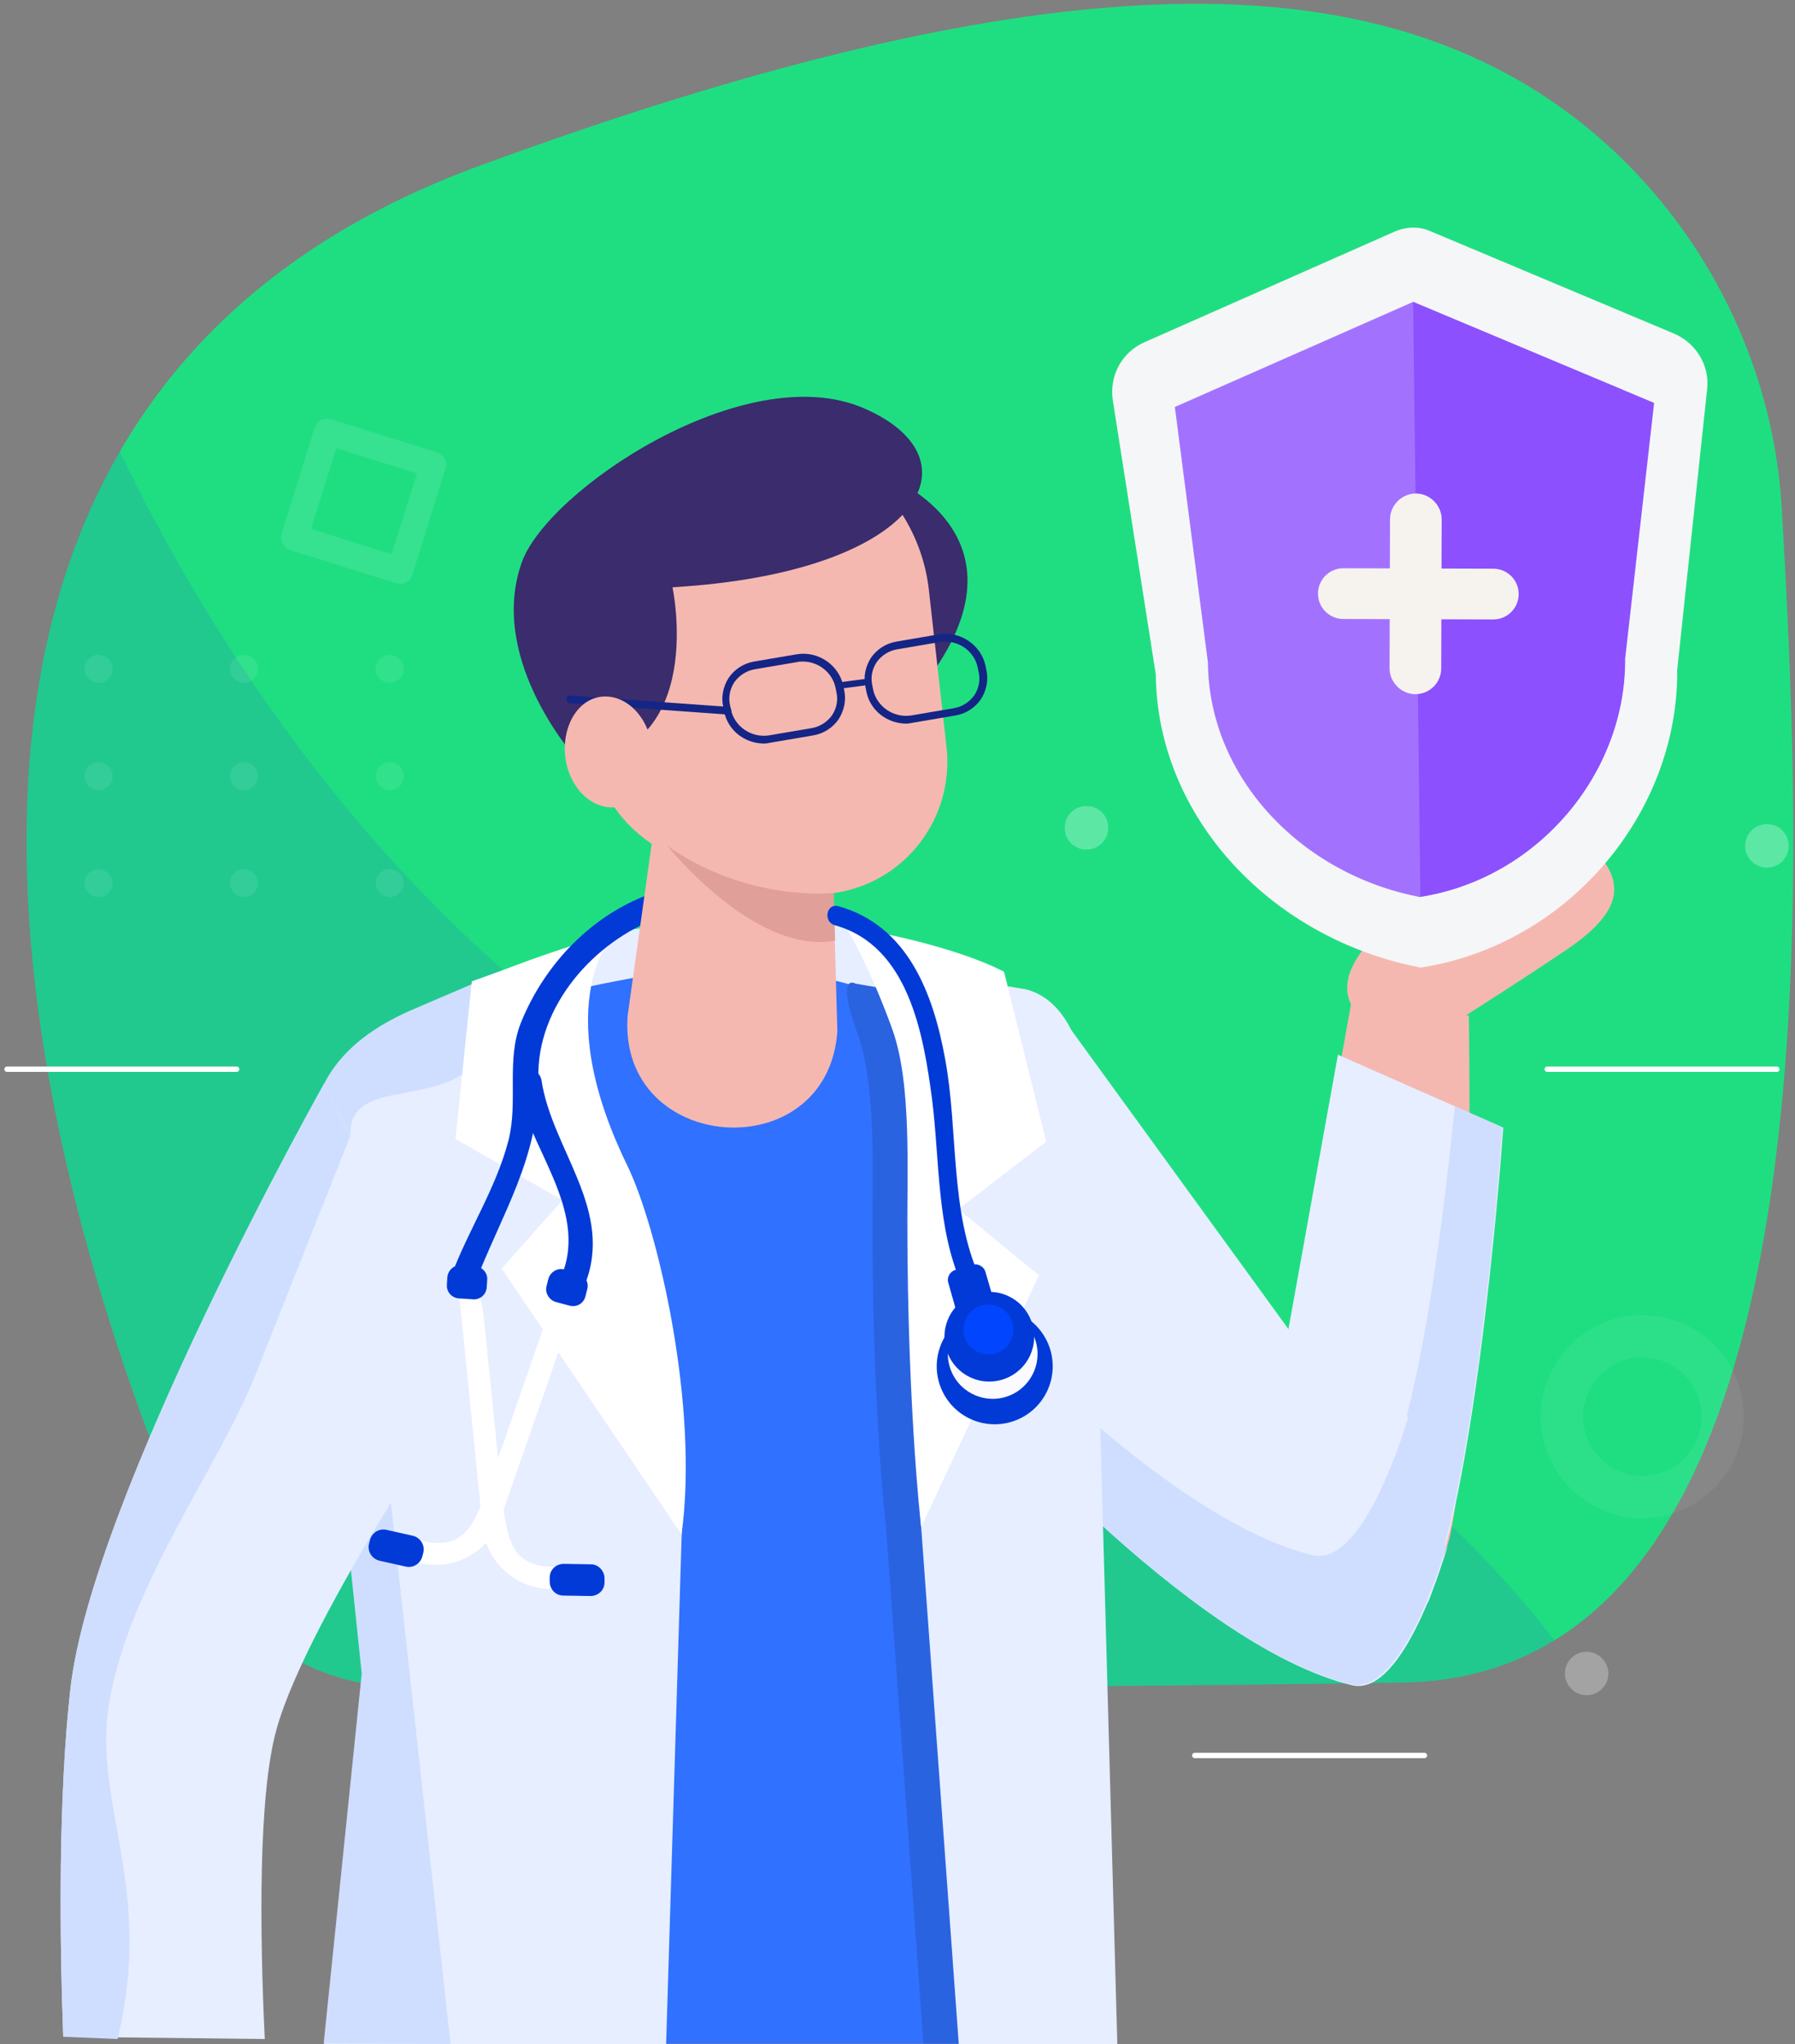 <svg width="317" height="361" viewBox="0 0 317 361" fill="none" xmlns="http://www.w3.org/2000/svg">
<rect x="0" y="0" width="317" height="361" fill="#808080" stroke="none"/>
<path d="M71.296 297.96C55.136 297.88 40.656 288.28 34.256 273.4C9.616 216.04 -36.704 73.88 84.576 29.32C180.336 -5.88 231.696 -5.08 265.296 12.6C294.016 27.72 312.816 57.72 314.656 89.72C318.496 156.2 325.056 295.96 247.696 297.16C178.496 298.28 107.856 298.12 71.296 297.96Z" fill="#1FDE82"/>
<path opacity="0.14" d="M274.497 289.72C258.337 268.44 223.937 235 156.417 211.4C80.897 185.08 39.057 117 21.137 79.72C-14.383 141.16 15.937 230.68 34.257 273.4C40.577 288.2 55.137 297.88 71.297 297.96C107.857 298.12 178.497 298.28 247.697 297.16C258.017 297 266.897 294.36 274.497 289.72Z" fill="#2B41E3"/>
<g opacity="0.28">
<path opacity="0.28" d="M19.88 118.12C19.88 119.48 18.76 120.6 17.4 120.6C16.04 120.6 14.92 119.48 14.92 118.12C14.92 116.76 16.04 115.64 17.4 115.64C18.76 115.72 19.88 116.76 19.88 118.12Z" fill="white"/>
<path opacity="0.28" d="M45.56 118.12C45.56 119.48 44.44 120.6 43.08 120.6C41.72 120.6 40.6 119.48 40.6 118.12C40.6 116.76 41.72 115.64 43.08 115.64C44.52 115.72 45.56 116.76 45.56 118.12Z" fill="white"/>
<path opacity="0.28" d="M71.32 118.12C71.32 119.48 70.2 120.6 68.84 120.6C67.48 120.6 66.36 119.48 66.36 118.12C66.36 116.76 67.48 115.64 68.84 115.64C70.2 115.72 71.32 116.76 71.32 118.12Z" fill="white"/>
<path opacity="0.28" d="M19.88 137.08C19.88 138.44 18.76 139.56 17.4 139.56C16.04 139.56 14.92 138.44 14.92 137.08C14.92 135.72 16.04 134.6 17.4 134.6C18.76 134.6 19.88 135.72 19.88 137.08Z" fill="white"/>
<path opacity="0.28" d="M45.56 137.08C45.56 138.44 44.44 139.56 43.08 139.56C41.72 139.56 40.6 138.44 40.6 137.08C40.6 135.72 41.72 134.6 43.08 134.6C44.52 134.6 45.56 135.72 45.56 137.08Z" fill="white"/>
<path opacity="0.28" d="M71.32 137.08C71.32 138.44 70.2 139.56 68.84 139.56C67.48 139.56 66.36 138.44 66.36 137.08C66.36 135.72 67.48 134.6 68.84 134.6C70.2 134.6 71.32 135.72 71.32 137.08Z" fill="white"/>
<path opacity="0.28" d="M19.88 155.96C19.88 157.32 18.76 158.44 17.4 158.44C16.04 158.44 14.92 157.32 14.92 155.96C14.92 154.6 16.04 153.48 17.4 153.48C18.76 153.56 19.88 154.68 19.88 155.96Z" fill="white"/>
<path opacity="0.28" d="M45.56 155.96C45.56 157.32 44.44 158.44 43.08 158.44C41.72 158.44 40.6 157.32 40.6 155.96C40.6 154.6 41.72 153.48 43.08 153.48C44.52 153.56 45.56 154.68 45.56 155.96Z" fill="white"/>
<path opacity="0.28" d="M71.32 155.96C71.32 157.32 70.2 158.44 68.84 158.44C67.48 158.44 66.36 157.32 66.36 155.96C66.36 154.6 67.48 153.48 68.84 153.48C70.2 153.56 71.32 154.68 71.32 155.96Z" fill="white"/>
</g>
<path d="M154.601 208.6C154.601 210.2 153.241 211.4 151.561 211.4C149.881 211.4 148.521 210.12 148.521 208.6C148.521 207 149.881 205.8 151.561 205.8C153.241 205.8 154.601 207.08 154.601 208.6Z" fill="#292685"/>
<path fill-rule="evenodd" clip-rule="evenodd" d="M108.679 164.6C124.999 162.2 134.279 160.84 149.399 163.56C157.959 168.6 167.479 182.04 170.839 193.88L144.999 210.36L85.959 179.4L108.679 164.6Z" fill="#E6EEFF"/>
<path fill-rule="evenodd" clip-rule="evenodd" d="M177 180.601C160.04 179.801 154.76 172.201 132.2 171.081C111.64 170.121 92.36 178.921 76.6 178.201C69.24 177.881 61 205.481 61.96 212.761C68.12 259.881 69 341.081 69 341.081C74.6 348.681 80.2 355.321 85.72 360.921H182.68C186.76 356.521 190.84 351.481 194.92 345.961C195 346.041 183.88 180.921 177 180.601Z" fill="#3071FF"/>
<path fill-rule="evenodd" clip-rule="evenodd" d="M189.16 181.88L255.56 273.32C255.56 273.32 248.12 299.88 238.76 297.64C209.8 290.68 170.92 245.24 170.92 245.24L189.16 181.88Z" fill="#E6EEFF"/>
<path fill-rule="evenodd" clip-rule="evenodd" d="M117.64 361L120.44 269.32L99.08 174.52L83.64 173.8L72.44 178.6C59.88 184.2 54.04 192.44 54.6 205.88L63.96 295.64L57.24 361H117.64Z" fill="#E6EEFF"/>
<path fill-rule="evenodd" clip-rule="evenodd" d="M79.561 361L61.881 200.6C61.401 190.68 75.801 195.24 83.161 188.6L99.001 174.44L83.561 173.72L72.361 178.52C59.801 184.12 53.961 192.36 54.521 205.8L63.881 295.56L57.161 360.92L79.561 361Z" fill="#CFDEFF"/>
<path fill-rule="evenodd" clip-rule="evenodd" d="M108.68 164.6C108.68 164.6 96.52 176.6 110.76 205.8C116.2 217 123.48 248.36 120.36 271L88.6 224.04L99.32 211.96L80.44 201.16L83.32 173.32C92.44 170.12 92.68 169.56 108.68 164.6Z" fill="white"/>
<path fill-rule="evenodd" clip-rule="evenodd" d="M191.161 361L187.401 225.56C186.841 212.28 190.121 179.64 175.161 175.48L171.801 174.92L171.241 179.08C171.241 179.08 170.841 177 151.081 173.72C151.081 173.72 147.481 171.56 151.401 182.44C153.641 188.6 154.201 197.4 154.121 209C153.721 245.4 156.361 269 156.521 270.36L163.081 360.92H191.161V361Z" fill="#2A63E0"/>
<path fill-rule="evenodd" clip-rule="evenodd" d="M57.24 191.4C57.24 191.4 16.36 264.04 12.441 298.2C10.28 317.32 10.521 341.88 11.161 359.72L46.761 360.12C45.88 341.64 45.56 317.08 48.84 305.4C54.441 285.24 83.561 242.92 83.561 242.92L57.24 191.4Z" fill="#E6EEFF"/>
<path fill-rule="evenodd" clip-rule="evenodd" d="M57.24 191.4C57.24 191.4 16.36 264.04 12.441 298.2C10.28 317.32 10.521 341.88 11.161 359.72L20.761 360.12C27.32 333.08 16.201 318.52 19.32 300.52C22.921 279.64 38.761 258.92 45.16 242.68C56.361 214.44 61.88 200.6 61.88 200.6L57.24 191.4Z" fill="#CFDEFF"/>
<path fill-rule="evenodd" clip-rule="evenodd" d="M279.16 122.92C279.16 122.92 288.04 106.52 282.52 101.8C277 97.081 266.04 127.32 266.04 127.32L277.32 133.72L279.16 122.92Z" fill="#F5B8B0"/>
<path fill-rule="evenodd" clip-rule="evenodd" d="M255.24 181.64C255.24 181.64 266.2 174.76 276.44 167.88C287.64 160.36 287.56 154.6 278.44 147.32C275.88 145.32 266.6 146.44 266.6 146.44L252.04 158.04C252.04 158.04 233.64 169 238.84 177.8C244.12 186.68 255.24 181.64 255.24 181.64Z" fill="#F5B8B0"/>
<path fill-rule="evenodd" clip-rule="evenodd" d="M223.4 262.28L239.08 174.6L259.4 179.4C259.4 179.4 260.76 269.56 254.36 275.48C248.04 281.32 224.44 293.88 223.4 262.28Z" fill="#F5B8B0"/>
<path fill-rule="evenodd" clip-rule="evenodd" d="M236.281 186.28L265.481 199.16C265.481 199.16 261.321 260.2 252.201 283L236.441 290.36L220.121 275.88L236.281 186.28Z" fill="#E6EEFF"/>
<path fill-rule="evenodd" clip-rule="evenodd" d="M265.32 199.08L256.92 195.4C255.32 211.48 252.52 234.2 248.44 250.04L248.68 250.36C248.68 250.36 247.4 254.84 245.24 259.96C242.2 267.32 237.32 275.96 231.88 274.68C212.12 269.96 187.72 247.24 174.2 233.24L170.76 245.08C170.76 245.08 209.64 290.52 238.6 297.48C244.04 298.76 248.92 290.12 251.96 282.76C254.12 277.64 255.4 273.16 255.4 273.16L255.16 272.84C262.12 246.04 265.32 199.08 265.32 199.08Z" fill="#CFDEFF"/>
<path d="M250.68 170.92H251.08C224.68 165.96 204.36 144.44 204.12 119.16L196.52 70.68C195.88 66.36 198.12 62.2 202.12 60.44L246.44 40.84C248.36 40.04 250.52 39.96 252.44 40.76L295.64 58.92C299.56 60.6 301.96 64.6 301.48 68.76L296.2 118.28C296.44 143.64 276.84 167 250.68 170.92Z" fill="#F5F6F7"/>
<path d="M250.52 158.44H250.84C229.72 154.44 213.48 137.24 213.32 117L207.48 71.88L249.56 53.32L286.52 68.84L286.92 116.36C287.16 136.6 271.48 155.32 250.52 158.44Z" fill="#A272FF"/>
<path d="M250.52 158.44H250.84L249.56 53.32L292.12 71.16L287 116.36C287.16 136.6 271.48 155.32 250.52 158.44Z" fill="#8C50FF"/>
<path d="M249.96 122.601C247.48 122.601 245.4 120.521 245.4 118.041L245.48 91.721C245.48 89.241 247.56 87.161 250.04 87.161C252.52 87.161 254.6 89.241 254.6 91.721L254.52 118.041C254.52 120.601 252.44 122.601 249.96 122.601Z" fill="#F6F3EE"/>
<path d="M232.76 104.841C232.76 102.361 234.76 100.361 237.24 100.361L263.72 100.441C266.2 100.441 268.2 102.441 268.2 104.921C268.2 107.401 266.2 109.401 263.72 109.401L237.24 109.321C234.76 109.321 232.76 107.321 232.76 104.841Z" fill="#F6F3EE"/>
<path d="M114.84 157.88C104.44 161.64 96.2 170.28 92.04 180.52C89.32 187.16 91.56 194.52 89.8 201.4C87.64 209.8 82.76 217.16 79.72 225.24C78.76 227.88 82.76 229.72 83.72 227.08C88.52 214.44 95.4 204.36 95.08 190.36C94.76 177.72 104.92 166.2 116.44 162.04C119.16 161 117.56 156.92 114.84 157.88Z" fill="#013AD6"/>
<path d="M91.24 191.24C92.92 202.2 103.96 213.4 99.24 225.16C98.2 227.8 102.2 229.56 103.24 227C108.6 213.8 97.48 203.08 95.64 190.84C95.16 187.96 90.76 188.44 91.24 191.24Z" fill="#013AD6"/>
<path d="M85.4 232.28L88.841 266.04C89.88 273.32 91.001 277.4 100.04 276.68C100.04 277.96 100.12 279.24 100.04 280.44L98.6 280.6C91.96 281.24 85.96 276.44 85.24 269.8L81.16 229.32C80.52 222.76 84.68 225.8 85.4 232.28Z" fill="white"/>
<path d="M104.36 276.28L99.56 276.2C98.2 276.2 97.08 277.24 97.08 278.6V279.32C97.08 280.68 98.12 281.8 99.48 281.8L104.28 281.88C105.64 281.88 106.76 280.84 106.76 279.48V278.76C106.76 277.4 105.64 276.28 104.36 276.28Z" fill="#013AD6"/>
<path d="M96.92 231.72L85.8 263.8C83.16 270.68 81.08 274.36 72.44 271.56C72.12 272.76 71.8 274.04 71.56 275.24L72.92 275.72C79.24 277.88 86.2 274.6 88.36 268.28L101.72 229.88C103.8 223.56 99.08 225.56 96.92 231.72Z" fill="white"/>
<path d="M68.28 270.2L72.92 271.24C74.2 271.56 75.08 272.84 74.76 274.2L74.6 274.84C74.28 276.12 73 277 71.64 276.68L67 275.64C65.72 275.32 64.84 274.04 65.16 272.68L65.32 272.04C65.64 270.68 67 269.88 68.28 270.2Z" fill="#013AD6"/>
<path d="M83.561 229.48L81.081 229.32C79.801 229.24 78.841 228.2 78.921 226.92L79.001 225.64C79.081 224.36 80.121 223.4 81.401 223.48L83.881 223.64C85.161 223.72 86.121 224.76 86.041 226.04L85.961 227.32C85.881 228.6 84.841 229.56 83.561 229.48Z" fill="#013AD6"/>
<path d="M100.6 230.6L98.2 229.96C97 229.64 96.2 228.36 96.52 227.16L96.84 225.88C97.16 224.68 98.44 223.88 99.64 224.2L102.04 224.84C103.24 225.16 104.04 226.44 103.72 227.64L103.4 228.92C103.08 230.2 101.88 230.92 100.6 230.6Z" fill="#013AD6"/>
<path fill-rule="evenodd" clip-rule="evenodd" d="M156.041 83.8C156.041 83.8 182.921 93.64 164.281 119.4C145.641 145.16 156.041 83.8 156.041 83.8Z" fill="#3A2C6D"/>
<path fill-rule="evenodd" clip-rule="evenodd" d="M164.04 104.2C163.08 95.56 158.52 87.64 151.56 82.44C144.6 77.24 135.8 75.08 127.16 76.6C110.52 79.48 99.08 94.76 100.92 111.56C102.04 121.24 104.44 124.76 105.4 133.88C107.48 155.16 142.28 158.6 147.88 157.64C160.12 155.56 168.52 144.28 167.16 131.96C166.2 123.48 165.08 113.56 164.04 104.2Z" fill="#F5B8B0"/>
<path fill-rule="evenodd" clip-rule="evenodd" d="M110.84 179.4L116.76 137.08L146.76 142.92L147.88 182.12C146.2 206.52 109.08 203.88 110.84 179.4Z" fill="#F5B8B0"/>
<path fill-rule="evenodd" clip-rule="evenodd" d="M118.76 103.72C118.76 103.72 124.92 132.28 102.28 134.6C102.28 134.6 85.96 116.92 92.12 99.4C96.52 86.68 131.64 63 152.6 72.12C173.48 81.16 162.52 101.16 118.76 103.72Z" fill="#3A2C6D"/>
<path fill-rule="evenodd" clip-rule="evenodd" d="M147.241 157.72C147.241 157.72 132.041 159.4 117.881 149.4C117.881 149.4 133.321 168.76 147.481 166.12L147.241 157.72Z" fill="#E09F98"/>
<path d="M160.04 127.8C156.68 127.8 153.64 125.48 153 122.12L152.84 121.32C152.44 119.56 152.84 117.72 153.8 116.2C154.84 114.68 156.44 113.64 158.28 113.32L165.8 112.04C169.56 111.4 173.24 113.88 174.04 117.56L174.2 118.36C174.6 120.12 174.2 121.96 173.24 123.48C172.2 125 170.6 126.04 168.76 126.36L161.24 127.64C160.84 127.72 160.44 127.8 160.04 127.8ZM166.92 113.32C166.6 113.32 166.28 113.32 165.96 113.4L158.44 114.68C157 114.92 155.72 115.72 154.84 116.92C154.04 118.12 153.72 119.56 154.04 121L154.2 121.8C154.84 124.84 157.88 126.84 160.92 126.36L168.44 125.08C169.88 124.84 171.16 124.04 172.04 122.84C172.84 121.64 173.16 120.2 172.84 118.76L172.68 117.96C172.12 115.16 169.64 113.32 166.92 113.32Z" fill="#142585"/>
<path d="M134.92 131.32C131.56 131.32 128.52 129 127.88 125.64L127.72 124.84C127.32 123.08 127.72 121.24 128.68 119.72C129.72 118.2 131.32 117.16 133.16 116.84L140.68 115.56C144.44 114.92 148.12 117.4 148.92 121.08L149.08 121.88C149.48 123.64 149.08 125.48 148.12 127C147.08 128.52 145.48 129.56 143.64 129.88L136.12 131.16C135.72 131.24 135.32 131.32 134.92 131.32ZM141.8 116.84C141.48 116.84 141.16 116.84 140.84 116.92L133.32 118.2C131.88 118.44 130.6 119.24 129.72 120.44C128.92 121.64 128.6 123.08 128.92 124.52L129.08 125.32C129.72 128.36 132.76 130.36 135.8 129.88L143.32 128.6C144.76 128.36 146.04 127.56 146.92 126.36C147.72 125.16 148.04 123.72 147.72 122.28L147.56 121.48C147 118.76 144.52 116.84 141.8 116.84Z" fill="#142585"/>
<path d="M128.52 126.2L100.68 124.2C100.28 124.2 100.04 123.88 100.04 123.48C100.04 123.08 100.36 122.84 100.76 122.84L128.52 124.84C128.92 124.84 129.16 125.16 129.16 125.56C129.16 125.88 128.92 126.2 128.52 126.2Z" fill="#142585"/>
<path fill-rule="evenodd" clip-rule="evenodd" d="M105.96 123.08C110.2 122.44 114.28 126.2 115.08 131.56C115.96 136.92 113.24 141.8 109 142.52C104.76 143.16 100.68 139.4 99.88 134.04C99.08 128.68 101.8 123.72 105.96 123.08Z" fill="#F5B8B0"/>
<path fill-rule="evenodd" clip-rule="evenodd" d="M169.32 361L161.56 254.28L164.92 189.08L174.76 173.64L181.32 174.76C196.28 178.92 193 211.56 193.56 224.84L197.32 361H169.32Z" fill="#E6EEFF"/>
<path fill-rule="evenodd" clip-rule="evenodd" d="M157.56 181.72C159.8 187.88 160.36 196.68 160.28 208.28C159.88 245.8 162.68 269.72 162.68 269.72L183.48 225.24L169.24 213.56L184.76 201.64L177.32 171.64C177.32 171.64 169.16 166.92 149.4 163.64C149.4 163.64 153.64 170.84 157.56 181.72Z" fill="white"/>
<path d="M173.08 225.72C167.72 214.12 169.24 199.48 166.92 187.08C164.84 175.56 160.36 163.48 148.04 160.04C145.96 159.48 145.32 162.76 147.4 163.4C160.44 167 163.08 182.6 164.6 194.12C165.96 204.76 165.4 217 169.88 226.92C170.76 228.84 173.96 227.72 173.08 225.72Z" fill="#013AD6"/>
<path d="M180.841 250.147C185.723 247.291 187.364 241.018 184.507 236.137C181.651 231.256 175.378 229.614 170.497 232.471C165.616 235.327 163.974 241.6 166.831 246.481C169.688 251.362 175.96 253.004 180.841 250.147Z" fill="#013AD6"/>
<path d="M176.6 233.4L169.96 235.32L167.48 226.6C167.16 225.56 167.8 224.52 168.76 224.28L171.72 223.4C172.76 223.08 173.8 223.72 174.04 224.68L176.6 233.4Z" fill="#013AD6"/>
<path d="M178.421 246.419C182.444 244.703 184.314 240.05 182.598 236.027C180.882 232.004 176.23 230.133 172.207 231.849C168.183 233.565 166.313 238.218 168.029 242.241C169.745 246.264 174.397 248.135 178.421 246.419Z" fill="#FBFBFF"/>
<path d="M182.225 238.602C183.616 234.455 181.381 229.966 177.234 228.575C173.087 227.184 168.598 229.418 167.207 233.565C165.816 237.712 168.05 242.202 172.197 243.593C176.344 244.984 180.834 242.749 182.225 238.602Z" fill="#013AD6"/>
<path d="M178.6 233C179.56 235.24 178.6 237.8 176.36 238.84C174.12 239.8 171.56 238.84 170.52 236.6C169.56 234.36 170.52 231.8 172.76 230.76C175 229.8 177.56 230.76 178.6 233Z" fill="#0145FF"/>
<path d="M152.601 121.08L148.921 121.56C148.601 121.64 148.281 121.4 148.281 121.08C148.201 120.76 148.441 120.44 148.761 120.44L152.441 119.96C152.761 119.88 153.081 120.12 153.081 120.44C153.161 120.68 152.921 121 152.601 121.08Z" fill="#142585"/>
<g opacity="0.32">
<path opacity="0.32" d="M69.96 103L51.24 97.16C50.041 96.76 49.321 95.48 49.721 94.28L55.56 75.56C55.961 74.36 57.24 73.64 58.441 74.04L77.16 79.88C78.361 80.28 79.081 81.56 78.68 82.76L72.841 101.48C72.52 102.68 71.24 103.4 69.96 103ZM54.92 93.4L69.16 97.88L73.641 83.64L59.401 79.16L54.92 93.4Z" fill="white"/>
</g>
<g opacity="0.24">
<path opacity="0.24" d="M290.041 268.12C280.201 268.12 272.121 260.12 272.121 250.2C272.121 240.36 280.121 232.28 290.041 232.28C299.881 232.28 307.961 240.28 307.961 250.2C307.961 260.04 299.881 268.12 290.041 268.12ZM290.041 239.72C284.281 239.72 279.561 244.44 279.561 250.2C279.561 255.96 284.281 260.68 290.041 260.68C295.801 260.68 300.521 255.96 300.521 250.2C300.521 244.44 295.801 239.72 290.041 239.72Z" fill="white"/>
</g>
<path d="M273.24 188.84C276.2 188.84 313.8 188.84 313.8 188.84" stroke="white" stroke-width="0.946" stroke-miterlimit="10" stroke-linecap="round" stroke-linejoin="round"/>
<path d="M211 310.041C213.96 310.041 251.56 310.041 251.56 310.041" stroke="white" stroke-width="0.946" stroke-miterlimit="10" stroke-linecap="round" stroke-linejoin="round"/>
<path d="M1.24 188.84C4.2 188.84 41.8 188.84 41.8 188.84" stroke="white" stroke-width="0.946" stroke-miterlimit="10" stroke-linecap="round" stroke-linejoin="round"/>
<path opacity="0.28" d="M284.04 295.56C284.04 297.64 282.36 299.4 280.2 299.4C278.12 299.4 276.36 297.72 276.36 295.56C276.36 293.48 278.04 291.72 280.2 291.72C282.28 291.72 284.04 293.48 284.04 295.56Z" fill="white"/>
<path opacity="0.28" d="M315.88 149.401C315.88 151.481 314.2 153.241 312.04 153.241C309.96 153.241 308.2 151.561 308.2 149.401C308.2 147.321 309.88 145.561 312.04 145.561C314.2 145.561 315.88 147.241 315.88 149.401Z" fill="white"/>
<path opacity="0.28" d="M195.72 146.201C195.72 148.281 194.04 150.041 191.88 150.041C189.72 150.041 188.04 148.361 188.04 146.201C188.04 144.041 189.72 142.361 191.88 142.361C194.04 142.361 195.72 144.041 195.72 146.201Z" fill="white"/>
</svg>
